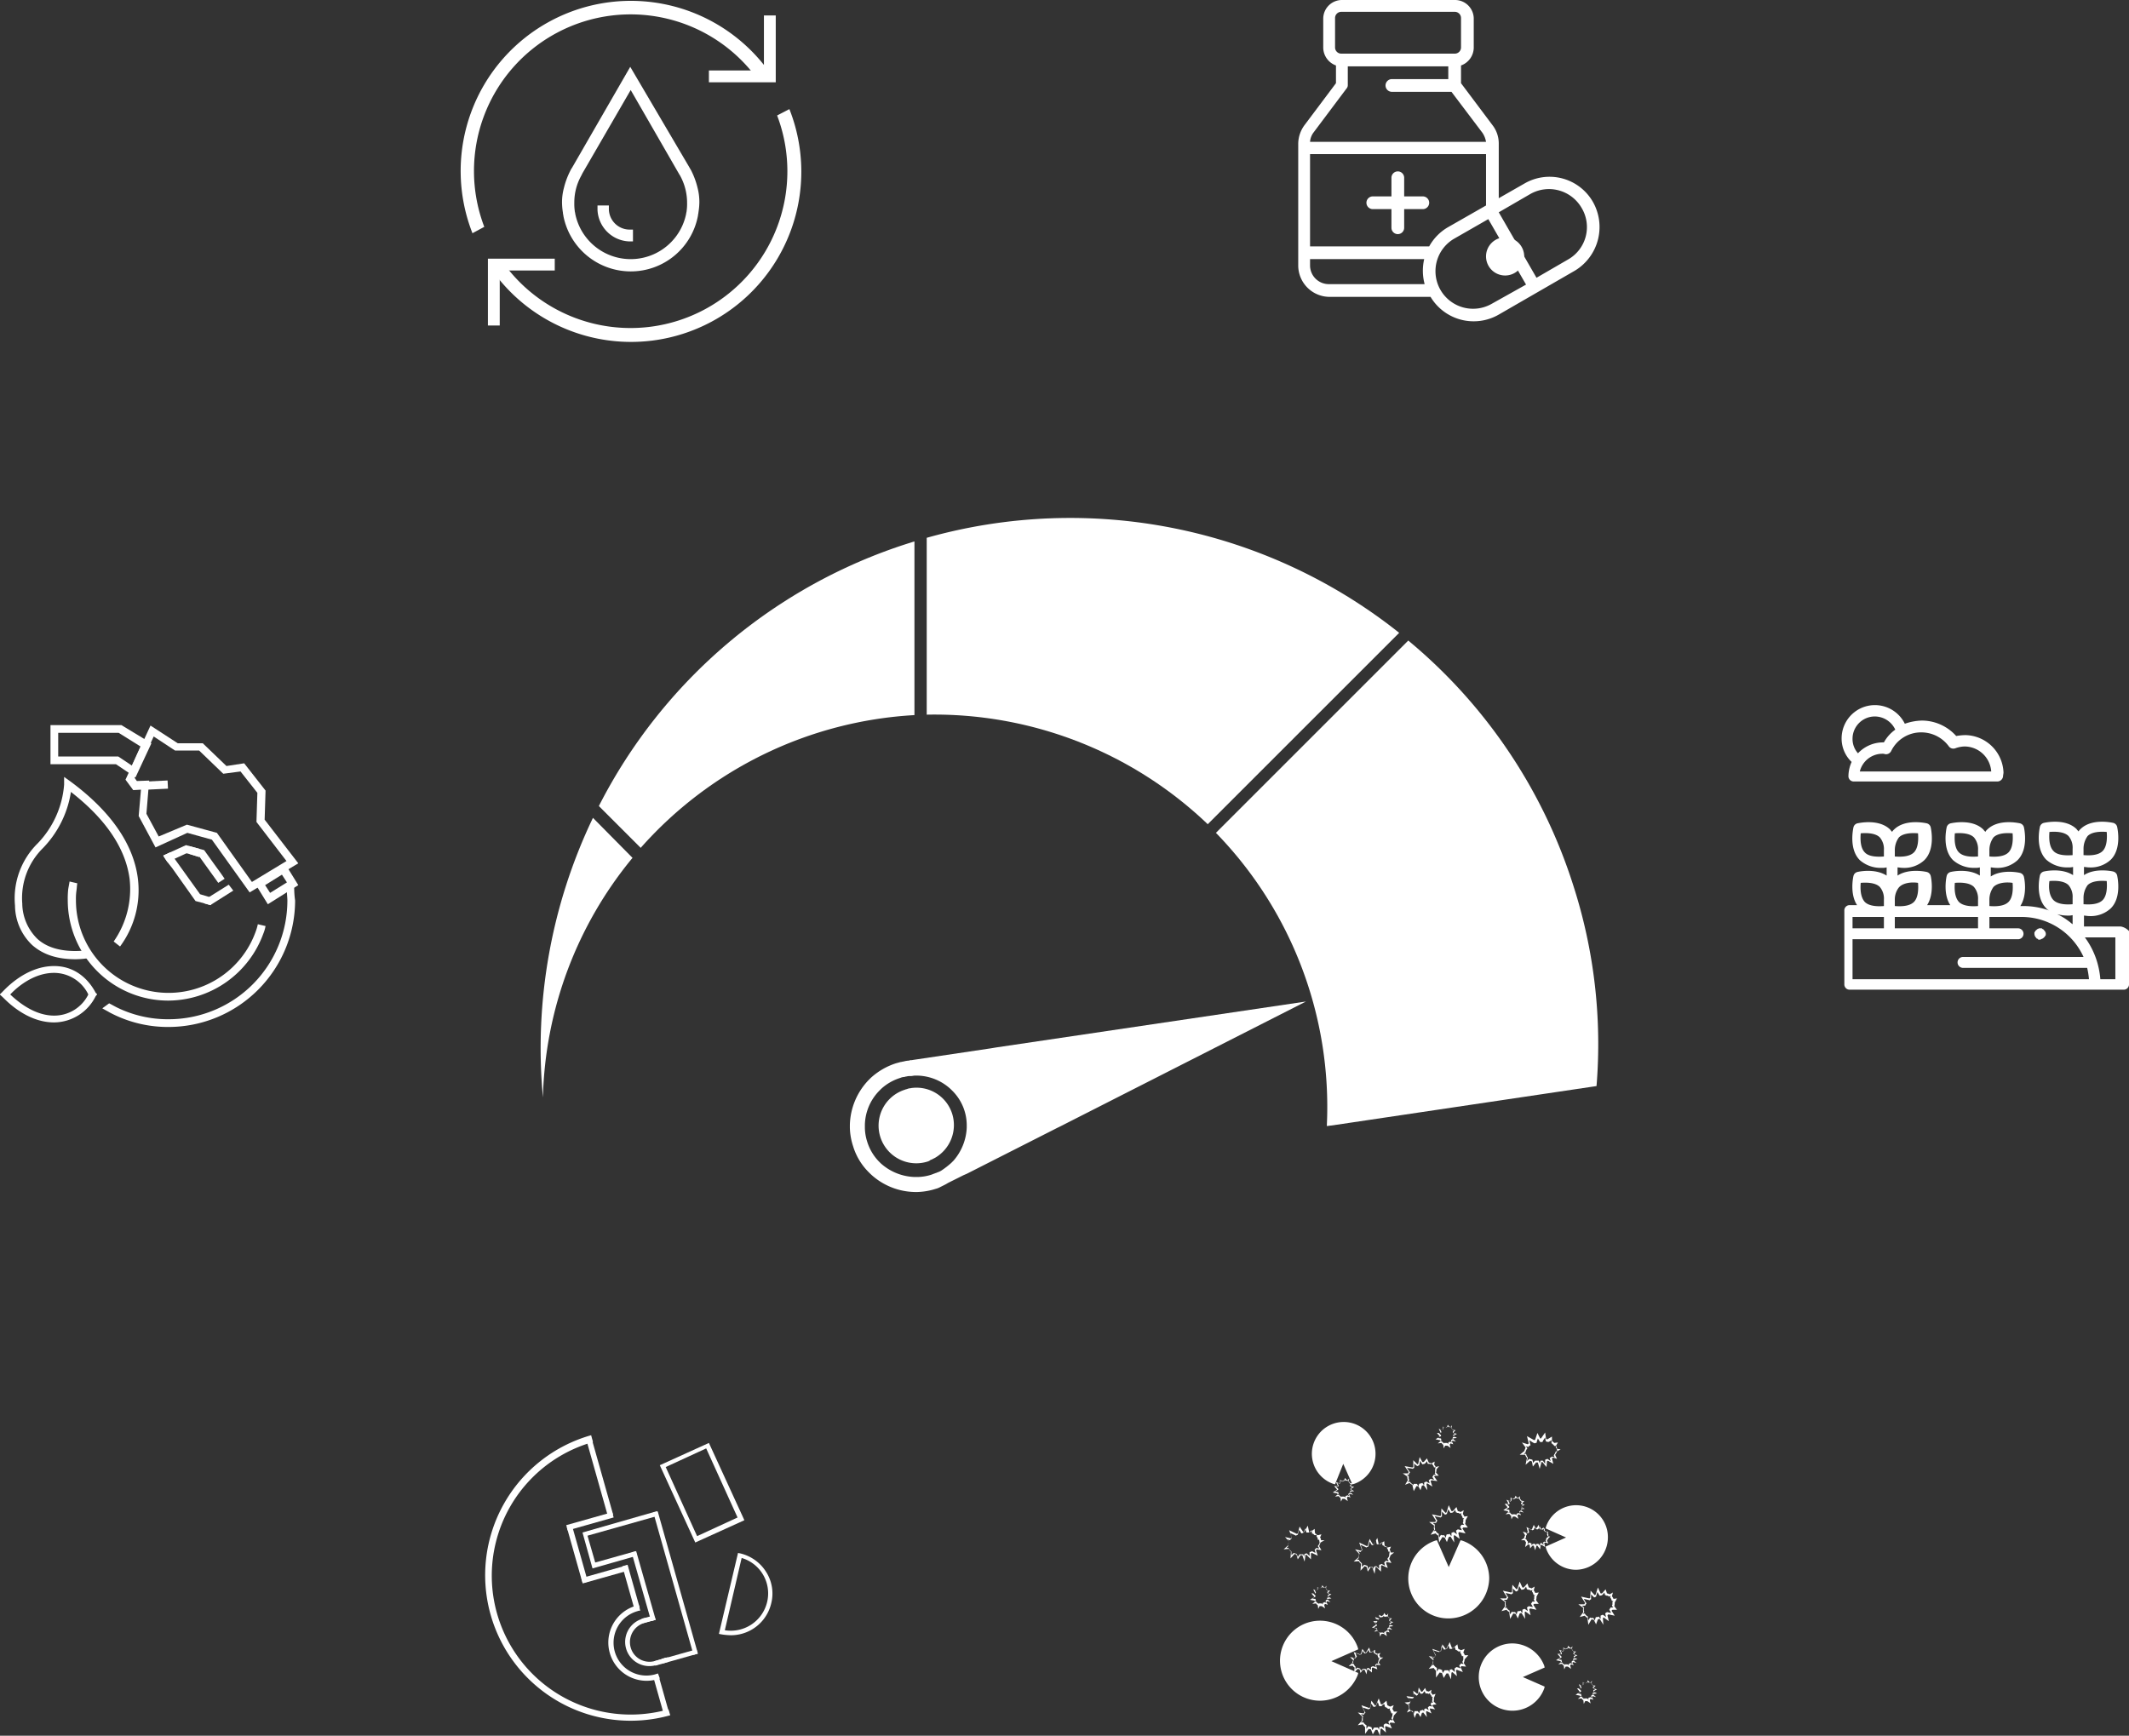 <svg id="Layer_1" data-name="Layer 1" xmlns="http://www.w3.org/2000/svg" viewBox="0 0 468.2 381.8"><rect x="0" y="0" width="468.2" height="381.8" fill="#333333" stroke="none"/><defs><style>.cls-1{fill:#fff;}</style></defs><title>T--Lund--speedometer_round</title><path class="cls-1" d="M163.2,435.2a30.549,30.549,0,0,1-16.6-58.8l-.4-1.5a32.005,32.005,0,0,0,17.4,61.6Z" transform="translate(-16.2 -59.2)"/><rect class="cls-1" x="147.491" y="375.394" width="1.2" height="17.499" transform="translate(-115.04 -4.484) rotate(-15.772)"/><rect class="cls-1" x="154.371" y="403.379" width="1.2" height="9.799" transform="translate(-121.341 -1.705) rotate(-15.772)"/><rect class="cls-1" x="161.083" y="427.995" width="1.2" height="8.6" transform="translate(-127.616 1.024) rotate(-15.772)"/><rect class="cls-1" x="140.689" y="393.237" width="10.499" height="1.2" transform="translate(-117.756 -4.704) rotate(-15.772)"/><rect class="cls-1" x="144.016" y="404.889" width="10.499" height="1.2" transform="translate(-120.798 -3.361) rotate(-15.772)"/><rect class="cls-1" x="142.569" y="394.8" width="1.2" height="12.699" transform="translate(-119.848 -5.181) rotate(-15.772)"/><path class="cls-1" d="M160.9,427.3c-.2.1-.4.1-.6.2a7.218,7.218,0,1,1-3.9-13.9,1.268,1.268,0,0,1,.6-.1l-.3-1.2c-.2,0-.4.1-.6.1a8.42,8.42,0,1,0,4.6,16.2c.2-.1.4-.1.6-.2Z" transform="translate(-16.2 -59.2)"/><path class="cls-1" d="M160.1,424.6a4.282,4.282,0,0,1-5.2-3,4.379,4.379,0,0,1,3-5.4l2.5-.7-.1-.3c-.4-.1-.7-.1-1.1-.2a4.404,4.404,0,0,0-1.6.2c-.1,0-.1,0-.2.1a5.317,5.317,0,0,0,3,10.2h.1a10.091,10.091,0,0,0,1.5-.7,2.696,2.696,0,0,0,.8-.7l.4-.4Z" transform="translate(-16.2 -59.2)"/><path class="cls-1" d="M161.7,424.1l.3,1,1-.3-.3-1Zm-6.6-23.4,4.3,15.1,1-.3-4.3-15.1Z" transform="translate(-16.2 -59.2)"/><path class="cls-1" d="M144.3,396.3l2.2,7.9,9.8-2.8-.3-1-8.9,2.5-1.7-5.9,15.6-4.4-.3-1Z" transform="translate(-16.2 -59.2)"/><rect class="cls-1" x="159.984" y="423.295" width="9.7" height="1" transform="translate(-125.187 1.56) rotate(-15.772)"/><rect class="cls-1" x="157.371" y="414.9" width="2.8" height="1" transform="translate(-123.134 -0.404) rotate(-15.772)"/><rect class="cls-1" x="164.283" y="391.189" width="1" height="32.498" transform="translate(-120.743 0.93) rotate(-15.772)"/><path class="cls-1" d="M169.1,398.5l-7.8-17,10.8-4.9,7.8,17Zm-6.5-16.6,6.9,15.2,8.9-4.1-6.9-15.2Z" transform="translate(-16.2 -59.2)"/><path class="cls-1" d="M176.9,418.9a14.918,14.918,0,0,1-2.1-.2l-.5-.1,4.2-17.8.5.1a9.184,9.184,0,0,1,5.7,4.1,8.821,8.821,0,0,1,1.1,6.9A9.107,9.107,0,0,1,176.9,418.9Zm-1.3-1.1a8.213,8.213,0,0,0,9.3-6.2,8.125,8.125,0,0,0-5.6-9.7Z" transform="translate(-16.2 -59.2)"/><path class="cls-1" d="M311.8,380.2l2.2,5a6.492,6.492,0,0,0,4.4-6.2,6.6,6.6,0,1,0-13.2,0,6.492,6.492,0,0,0,4.4,6.2Z" transform="translate(-16.2 -59.2)"/><path class="cls-1" d="M309.8,385.7l-.4-.1a7,7,0,1,1,4.6,0l-.4.1-2-4.5Zm2-6.6,2.4,5.5a6.2,6.2,0,1,0-4.8,0Z" transform="translate(-16.2 -59.2)"/><path class="cls-1" d="M361.6,397.4l-5,2.2a6.492,6.492,0,0,0,6.2,4.4,6.6,6.6,0,0,0,0-13.2,6.492,6.492,0,0,0-6.2,4.4Z" transform="translate(-16.2 -59.2)"/><path class="cls-1" d="M362.8,404.5a7.005,7.005,0,0,1-6.6-4.7l-.1-.4,4.5-2-4.5-2,.1-.4a6.993,6.993,0,0,1,13.6,2.3A7.13,7.13,0,0,1,362.8,404.5Zm-5.7-4.6a6.2,6.2,0,1,0,0-4.8l5.5,2.4Z" transform="translate(-16.2 -59.2)"/><path class="cls-1" d="M308,424.4l6.4-2.8a8.392,8.392,0,1,0-7.9,11.2,8.235,8.235,0,0,0,7.9-5.6Z" transform="translate(-16.2 -59.2)"/><path class="cls-1" d="M306.5,433.3a8.8,8.8,0,1,1,8.3-11.7l.1.4-5.9,2.6,5.9,2.6-.1.4A8.945,8.945,0,0,1,306.5,433.3Zm0-16.9a8,8,0,1,0,7.4,11l-6.9-3,6.9-3A8.05,8.05,0,0,0,306.5,416.4Z" transform="translate(-16.2 -59.2)"/><path class="cls-1" d="M334.7,404.9l-2.8-6.4a8.392,8.392,0,1,0,11.2,7.9,8.235,8.235,0,0,0-5.6-7.9Z" transform="translate(-16.2 -59.2)"/><path class="cls-1" d="M334.7,415.2a8.795,8.795,0,0,1-2.9-17.1l.4-.1,2.6,5.9,2.6-5.9.4.1a8.843,8.843,0,0,1,5.9,8.3A8.986,8.986,0,0,1,334.7,415.2Zm-3-16.2a7.993,7.993,0,1,0,11,7.4,8.05,8.05,0,0,0-5-7.4l-3,6.9Z" transform="translate(-16.2 -59.2)"/><path class="cls-1" d="M350,428.1l5.3-2.3a6.993,6.993,0,0,0-13.6,2.3,6.993,6.993,0,0,0,13.6,2.3Z" transform="translate(-16.2 -59.2)"/><path class="cls-1" d="M348.8,435.5a7.4,7.4,0,1,1,0-14.8,7.569,7.569,0,0,1,7,4.9l.1.4-4.8,2.1,4.8,2.1-.1.4A7.427,7.427,0,0,1,348.8,435.5Zm0-13.9a6.5,6.5,0,1,0,6,9l-5.8-2.5,5.8-2.5A6.55,6.55,0,0,0,348.8,421.6Z" transform="translate(-16.2 -59.2)"/><path class="cls-1" d="M322.8,400.7H322v-.1a.764.764,0,0,0-.2-.5l.3-.7-.8.2c-.2-.1-.4-.3-.6-.4l-.1-1-.9.7h-.3l-.3-1.4-.8,1.4h-.2l-.7-1.2-.4,1.5c-.1,0-.1.1-.2.1l-1.7-.8.6,1.6-.2.2-1.3-.3.9,1a3.091,3.091,0,0,0-.2.8l-1,.9,1.1-.1a2.651,2.651,0,0,0,.5.6l-.1,1.5.9-1a.601.601,0,0,0,.4.1l.3,1.1.6-.9h.4l.5,1.4.2-1.5h.2l1,1v-1.3c.1,0,.1-.1.2-.1l1.3.6L321,403l.2-.2,1,.2-.5-.9a6.887,6.887,0,0,0,.3-.8Zm-1.1.6a.764.764,0,0,1-.2.5h0c-.1.1-.1.2-.2.3l.2.3.1.2h-.2l-.4-.1-.4.4.1.3.1.4-.4-.2-.4-.2a.764.764,0,0,1-.5.2v.9l-.3-.3-.3-.3h-.1c-.1,0-.3.1-.4.1l-.1.4v.3l-.1-.3-.1-.3h-.8l-.2.3-.2.3L317,404l-.1-.4a.367.367,0,0,1-.3-.1h-.1c-.1,0-.2-.1-.3-.1l-.2.2-.3.3v-.8l-.3-.3-.2-.2a.367.367,0,0,1-.1-.3h-.5l.1-.1.3-.3v-.4a.367.367,0,0,1,.1-.3h0c0-.1.1-.2.1-.3l-.2-.3-.2-.2.3.1.3.1c.1-.2.3-.3.4-.5l-.1-.3-.3-.8.9.4.4.2c.1-.1.2-.1.4-.2l.1-.4.2-.7.3.5.2.3c.1,0,.3-.1.4-.1l.2-.4.3-.6.1.6.1.3h.5l.4-.3.3-.2v.7c.1,0,.2.1.3.1l.1.1c.1.1.2.2.3.2l.4-.1h0l-.1.3c.1.1.1.2.2.3a.349.349,0,0,0,.1.2h0v.3h.3Z" transform="translate(-16.2 -59.2)"/><path class="cls-1" d="M339,392.7l-.8.1v-.1c-.1-.2-.2-.3-.3-.5l.2-.8-.7.4a1.421,1.421,0,0,0-.6-.2l-.3-.9-.8.9h-.3l-.6-1.3-.5,1.6c-.1,0-.1,0-.2.1l-.9-1-.1,1.6c-.1,0-.1.1-.2.1l-1.8-.4.9,1.4c-.1.1-.1.2-.2.3h-1.3l1.1.8a1.387,1.387,0,0,0,0,.9l-.8,1.1,1.1-.3a2.652,2.652,0,0,0,.6.5l.2,1.5.7-1.2a4.33,4.33,0,0,0,.5.1l.5,1,.4-1.1c.1,0,.3-.1.4-.1l.8,1.3-.1-1.5c.1,0,.1-.1.2-.1l1.1.8-.3-1.3c.1,0,.1-.1.2-.2l1.4.3-.7-1.1.2-.2h1l-.6-.8a2.202,2.202,0,0,0,.1-.8Zm-1,.7v.5h0c0,.1-.1.2-.1.3l.2.3.1.1h-.6c-.1.2-.2.3-.3.5l.2.3.2.4-.5-.1-.4-.1c-.1.1-.3.2-.4.3l.1.4.1.4-.4-.3-.3-.2h-.1c-.1.1-.3.1-.4.2v.7l-.2-.2-.2-.3c-.1,0-.2.1-.3.1h-.1a.367.367,0,0,0-.3.1l-.1.4-.1.3-.1-.3-.2-.3h-.4a.367.367,0,0,1-.3-.1l-.2.3-.2.3-.1-.4v-.4c-.1-.1-.2-.1-.3-.2l-.2-.2c-.1-.1-.1-.2-.2-.3l-.3.1h-.1l.1-.1.2-.3c0-.1-.1-.3-.1-.4v-.3h0a.367.367,0,0,1,.1-.3l-.3-.2-.2-.2h.7a2.187,2.187,0,0,1,.3-.5l-.2-.3-.4-.7.9.2.4.1c.1-.1.2-.2.3-.2v-1.1l.4.4.3.3c.1-.1.3-.1.4-.2l.1-.4.2-.6.3.5.2.3a4.33,4.33,0,0,0,.5-.1l.3-.3.2-.3.1.3.1.3a.367.367,0,0,1,.3.1h.2c.1,0,.2.1.4.2l.3-.2h0l-.1.4c.1.1.2.2.2.3s.1.1.1.2h0c0,.1.1.2.1.3l.3-.1h0Z" transform="translate(-16.2 -59.2)"/><path class="cls-1" d="M354.6,409.5l-.8.1v-.1c-.1-.2-.2-.3-.3-.5l.2-.8-.7.4a1.421,1.421,0,0,0-.6-.2l-.3-.9-.8.9h-.3l-.6-1.3-.5,1.6c-.1,0-.1,0-.2.1l-.9-1-.1,1.6c-.1,0-.1.1-.2.1l-1.8-.4.9,1.4c-.1.1-.1.2-.2.3h-1.3l1.1.8a1.387,1.387,0,0,0,0,.9l-.8,1.1,1.1-.3a2.651,2.651,0,0,0,.6.5l.2,1.5.7-1.2a4.331,4.331,0,0,0,.5.1l.5,1,.4-1.1c.1,0,.3-.1.4-.1l.8,1.3-.1-1.5c.1,0,.1-.1.2-.1l1.1.8-.3-1.3c.1,0,.1-.1.2-.2l1.4.3-.7-1.1.2-.2h1l-.6-.8a2.202,2.202,0,0,0,.1-.8Zm-1,.8v.5h0c0,.1-.1.2-.1.3l.2.3.1.1h-.6c-.1.2-.2.3-.3.5l.2.3.2.4-.5-.1-.4-.1c-.1.1-.3.2-.4.3l.1.4.1.4-.4-.3-.3-.2h-.1c-.1.1-.3.1-.4.2v.7l-.2-.2-.2-.3c-.1,0-.2.1-.3.1h-.1a.367.367,0,0,0-.3.1l-.1.4-.1.3-.1-.3-.2-.3h-.4a.367.367,0,0,1-.3-.1l-.2.3-.2.3-.1-.4v-.4c-.1-.1-.2-.1-.3-.2l-.2-.2c-.1-.1-.1-.2-.2-.3l-.3.1h-.1l.1-.1.2-.3c0-.1-.1-.3-.1-.4v-.3h0a.367.367,0,0,1,.1-.3l-.3-.2-.2-.2h.7a2.187,2.187,0,0,1,.3-.5l-.2-.3-.4-.7.9.2.4.1c.1-.1.2-.2.3-.2v-1.1l.4.4.3.3c.1-.1.3-.1.4-.2l.1-.4.2-.6.3.5.2.3a4.331,4.331,0,0,0,.5-.1l.3-.3.2-.3.1.3.1.3a.367.367,0,0,1,.3.1h.2c.1,0,.2.1.4.2l.3-.2h0l-.1.4c.1.1.2.2.2.3s.1.1.1.2h0c0,.1.1.2.1.3l.3-.1h0Z" transform="translate(-16.2 -59.2)"/><path class="cls-1" d="M371.8,410.8l-.8.1v-.1c-.1-.2-.2-.3-.3-.5l.2-.8-.7.4a1.421,1.421,0,0,0-.6-.2l-.3-.9-.8.9h-.3l-.6-1.3-.5,1.6c-.1,0-.1,0-.2.1l-.9-1-.1,1.6c-.1,0-.1.1-.2.1l-1.8-.4.9,1.4c-.1.1-.1.2-.2.3h-1.3l1.1.8a1.387,1.387,0,0,0,0,.9l-.8,1.1,1.1-.3a2.651,2.651,0,0,0,.6.5l.2,1.5.7-1.2a4.331,4.331,0,0,0,.5.1l.5,1,.4-1.1c.1,0,.3-.1.4-.1l.8,1.3-.1-1.5c.1,0,.1-.1.2-.1l1.1.8-.3-1.3c.1,0,.1-.1.2-.2l1.4.3-.7-1.1.2-.2h1l-.6-.8a2.202,2.202,0,0,0,.1-.8Zm-1,.8v.5h0c0,.1-.1.2-.1.3l.2.3.1.1h-.6c-.1.2-.2.3-.3.5l.2.3.2.4-.5-.1-.4-.1c-.1.1-.3.2-.4.3l.1.4.1.4-.4-.3-.3-.2h-.1c-.1.1-.3.1-.4.2v.7l-.2-.2-.2-.3c-.1,0-.2.1-.3.1h-.1a.367.367,0,0,0-.3.1l-.1.4-.1.3-.1-.3-.2-.3h-.4a.367.367,0,0,1-.3-.1l-.2.3-.2.3-.1-.4v-.4c-.1-.1-.2-.1-.3-.2l-.2-.2c-.1-.1-.1-.2-.2-.3l-.3.1h-.1l.1-.1.2-.3c0-.1-.1-.3-.1-.4v-.3h0a.367.367,0,0,1,.1-.3l-.3-.2-.2-.2h.7a2.187,2.187,0,0,1,.3-.5l-.2-.3-.4-.7.9.2.4.1c.1-.1.2-.2.3-.2v-1.1l.4.4.3.3c.1-.1.3-.1.4-.2l.1-.4.2-.6.3.5.2.3a4.331,4.331,0,0,0,.5-.1l.3-.3.2-.3.1.3.1.3a.367.367,0,0,1,.3.1h.2c.1,0,.2.1.4.2l.3-.2h0l-.1.4c.1.1.2.2.2.3s.1.1.1.2h0c0,.1.1.2.1.3l.3-.1h0Z" transform="translate(-16.2 -59.2)"/><path class="cls-1" d="M339.1,423.3h-.8v-.1a2.187,2.187,0,0,0-.3-.5l.3-.8-.8.3-.6-.3-.2-1-.9.8h-.3l-.5-1.3-.6,1.5c-.1,0-.1,0-.2.1l-.8-1.1-.3,1.5c-.1,0-.1.1-.2.1l-1.7-.6.7,1.5c-.1.1-.1.2-.2.3l-1.3-.2,1,.9a2.769,2.769,0,0,0-.1.9l-.9,1,1.1-.2a2.651,2.651,0,0,0,.5.6v1.5l.8-1.1a4.331,4.331,0,0,0,.5.1l.4,1.1.6-1h.4l.6,1.3.1-1.5c.1,0,.1,0,.2-.1l1,.9-.2-1.3c.1,0,.1-.1.2-.1l1.3.5-.5-1.1.2-.2,1,.1-.5-.8a2.353,2.353,0,0,0,.2-.8Zm-1.1.7a.749.749,0,0,1-.1.5h0c0,.1-.1.2-.1.3l.2.3.1.1h-.2l-.4-.1a.781.781,0,0,1-.4.4l.1.3.2.4-.5-.2-.4-.1c-.1.1-.3.2-.4.3v.4l.1.4-.4-.3-.3-.3h-.1c-.1,0-.3.1-.4.1v.7l-.1-.3-.2-.3h-.8l-.2.3-.2.3-.1-.3-.1-.4a.367.367,0,0,1-.3-.1h-.1c-.1,0-.2-.1-.3-.1l-.2.3-.2.3v-.8c-.1-.1-.2-.1-.3-.2l-.2-.2c-.1-.1-.1-.2-.2-.3l-.3.1H331l.1-.1.3-.3v-.7h0c0-.1.1-.2.1-.3l-.3-.2-.2-.2h.3l.3.1a1.756,1.756,0,0,1,.4-.5l-.2-.3-.4-.8.9.3.4.1c.1-.1.2-.1.3-.2l.1-.4.1-.7.4.5.2.3a.601.601,0,0,1,.4-.1l.2-.4.3-.6.2.6.1.3h.5l.3-.3.3-.2.1.3.1.4c.1,0,.2.1.3.1a.098.098,0,0,1,.1.1c.1.1.2.1.3.2l.4-.1h0l-.1.3c.1.1.2.2.2.3s.1.1.1.2h0c0,.1.1.2.1.3h.3Z" transform="translate(-16.2 -59.2)"/><path class="cls-1" d="M323.5,435.7h-.8v-.1a2.186,2.186,0,0,0-.3-.5l.3-.8-.8.3-.6-.3-.2-1-.9.8h-.3l-.5-1.3-.6,1.5c-.1,0-.1,0-.2.1l-.8-1.1-.3,1.5c-.1,0-.1.1-.2.1l-1.7-.6.7,1.5c-.1.1-.1.2-.2.3l-1.3-.2,1,.9a2.768,2.768,0,0,0-.1.9l-.9,1,1.1-.2a2.652,2.652,0,0,0,.5.6v1.5l.8-1.1a4.331,4.331,0,0,0,.5.1l.4,1.1.6-1h.4l.6,1.3.1-1.5c.1,0,.1,0,.2-.1l1,.9-.2-1.3c.1,0,.1-.1.2-.1l1.3.5-.5-1.1.2-.2,1,.1-.5-.8a2.353,2.353,0,0,0,.2-.8Zm-1.1.7a.749.749,0,0,1-.1.5h0c0,.1-.1.2-.1.3l.2.3.1.1h-.2l-.4-.1a.781.781,0,0,1-.4.4l.1.3.2.4-.5-.2-.4-.1c-.1.1-.3.2-.4.3v.4l.1.4-.4-.3L320,439h-.1c-.1,0-.3.1-.4.1v.7l-.1-.3-.2-.3h-.8l-.2.3-.2.3-.1-.3-.1-.4a.367.367,0,0,1-.3-.1h-.1c-.1,0-.2-.1-.3-.1l-.2.3-.2.3v-.8c-.1-.1-.2-.1-.3-.2l-.2-.2c-.1-.1-.1-.2-.2-.3l-.3.1h-.2l.1-.1.3-.3V437h0c0-.1.1-.2.1-.3l-.3-.2-.2-.2h.3l.3.1a1.756,1.756,0,0,1,.4-.5l-.2-.3-.4-.8.9.3.4.1c.1-.1.2-.1.3-.2l.1-.4.1-.7.4.5.2.3a.601.601,0,0,1,.4-.1l.2-.4.3-.6.2.6.1.3h.5l.3-.3.3-.2.1.3.1.4c.1,0,.2.1.3.1a.098.098,0,0,1,.1.1c.1.1.2.1.3.2l.4-.1h0l-.1.3c.1.1.2.2.2.3s.1.1.1.2h0c0,.1.1.2.1.3h.3Z" transform="translate(-16.2 -59.2)"/><path class="cls-1" d="M331.9,431.8l-.7.2v-.1c-.1-.1-.2-.3-.3-.4l.1-.6-.6.4a1.087,1.087,0,0,0-.5-.1l-.3-.7-.6.8c-.1,0-.2,0-.2.1l-.6-1-.2,1.3a.098.098,0,0,0-.1.1l-.9-.7.1,1.3-.1.1-1.5-.2.8,1.1a.349.349,0,0,1-.1.2l-1.1.1.9.6a1.702,1.702,0,0,0,.1.7l-.5.9.9-.4a2.181,2.181,0,0,0,.5.4l.3,1.2.4-1h.4l.5.8.3-.9c.1,0,.2-.1.3-.1l.8,1-.2-1.2c.1,0,.1-.1.2-.1l1,.5-.4-1a.098.098,0,0,0,.1-.1l1.1.2-.6-.8c0-.1.1-.1.1-.2l.8-.1-.6-.6c0-.2.1-.5,0-.7Zm-.7.8v.5h0a.367.367,0,0,1-.1.3l.2.2.1.1H331c-.1.1-.1.3-.2.4l.2.2.2.3-.4-.1h-.3l-.3.3.1.3.1.3-.3-.2-.3-.2h-.1c-.1.1-.2.1-.3.2v.5l-.1-.2-.2-.2c-.1,0-.1.1-.2.1h-.1c-.1,0-.2.1-.3.1l-.1.3-.1.3-.1-.2-.2-.3h-.7l-.1.3-.1.3-.1-.3-.1-.3c-.1,0-.2-.1-.3-.1s-.1-.1-.2-.1l-.2-.2-.2.1-.1.1.1-.1.2-.3c0-.1-.1-.2-.1-.3v-.2h0v-.3l-.2-.1-.2-.1h.5c0-.2.1-.3.2-.5l-.2-.2-.4-.6.8.1h.3l.2-.2v-.9l.4.3.2.2c.1-.1.2-.1.3-.2l.1-.3.1-.5.3.4.2.2c.1,0,.3-.1.4-.1l.2-.3.2-.2.1.2.1.3h.4c.1,0,.2.1.3.1l.3-.2h0v.3c.1.1.2.1.2.2a.349.349,0,0,1,.1.2h0c0,.1.1.1.1.2l.3-.1h0Z" transform="translate(-16.2 -59.2)"/><path class="cls-1" d="M307.9,408l-.3.4h0c-.1,0-.2-.1-.3-.1l-.3-.4-.2.5c-.1,0-.2.1-.4.2l-.5-.3v.7l-.1.1-.8-.3.4.8v.1h-.8l.6.7v.1l-.9.6,1,.2c0,.1,0,.1.1.2l-.6.5.8-.1c.1.1.2.3.4.4l.1.8.3-.6h.5l.7.5-.2-.8c.1,0,.1-.1.2-.2l.6.2-.3-.6c0-.1.1-.1.1-.2l.8.2-.7-.6a.098.098,0,0,1,.1-.1l.8-.1-.7-.4v-.1l.7-.4-.7-.2v-.2l.4-.4-.6-.1c-.1-.1-.2-.3-.3-.4Zm-.1.7c.1.1.1.2.2.2h0c0,.1.1.1.1.2h.3l-.1.1-.2.2a.367.367,0,0,0,.1.3l.2.1.2.1-.2.1-.2.1v.3l.2.1.2.1h-.5v.1a.349.349,0,0,1-.1.2l.2.1.1.1h-.4a.098.098,0,0,1-.1.1h0c0,.1-.1.1-.1.2l.1.2.1.2-.2-.1-.2-.1-.1.1h-.1c-.1,0-.1.1-.2.1v.2l.1.2-.2-.2-.2-.1h-.6l-.1.2v-.2c-.1,0-.1-.1-.2-.1l-.1-.1h0a.349.349,0,0,1-.1-.2h-.4l.1-.1.2-.1c0-.1-.1-.2-.1-.4h-.2l-.5-.1.5-.3.2-.1v-.2l-.2-.2-.3-.3h.5a.349.349,0,0,1,.1-.2l-.1-.2-.2-.4.3.1.2.1c.1-.1.1-.2.2-.2v-.5l.2.1.2.1c.1,0,.1-.1.2-.1h.1c.1,0,.1-.1.2-.1l.1-.2h0l.1.2h.3c.1,0,.1,0,.2.1l.1-.2h0Z" transform="translate(-16.2 -59.2)"/><path class="cls-1" d="M312.9,384.4l-.3.4h0c-.1,0-.2-.1-.3-.1l-.3-.4-.2.5c-.1,0-.2.1-.4.2l-.5-.3v.7l-.1.1-.8-.3.4.8v.1h-.8l.6.7v.1l-.9.6,1,.2c0,.1,0,.1.1.2l-.6.5.8-.1c.1.1.2.3.4.4l.1.8.3-.6h.5l.7.5-.2-.8c.1,0,.1-.1.2-.2l.6.2-.3-.6c0-.1.1-.1.1-.2l.8.2-.7-.6a.098.098,0,0,1,.1-.1l.8-.1-.7-.4v-.1l.7-.4-.7-.2v-.2l.4-.4-.6-.1c-.1-.1-.2-.3-.3-.4Zm-.1.8c.1.1.1.2.2.2h0c0,.1.1.1.1.2h.3l-.1.1-.2.2a.367.367,0,0,0,.1.3l.2.1.2.1-.2.1-.2.1v.3l.2.1.2.1h-.5v.1a.349.349,0,0,1-.1.2l.2.1.1.1h-.4a.098.098,0,0,1-.1.1h0c0,.1-.1.1-.1.2l.1.2.1.2-.2-.1-.2-.1-.1.1h-.1c-.1,0-.1.1-.2.1v.2l.1.2-.2-.2-.2-.1h-.6l-.1.2v-.2c-.1,0-.1-.1-.2-.1l-.1-.1h0a.349.349,0,0,1-.1-.2h-.4l.1-.1.2-.1c0-.1-.1-.2-.1-.4h-.2l-.5-.1.5-.3.2-.1v-.2l-.2-.2-.3-.3h.5a.349.349,0,0,1,.1-.2l-.1-.2-.2-.4.3.1.2.1c.1-.1.1-.2.2-.2v-.5l.2.1.2.1c.1,0,.1-.1.2-.1h.1c.1,0,.1-.1.2-.1l.1-.2h0l.1.2h.3c.1,0,.1,0,.2.1l.1-.2h0Z" transform="translate(-16.2 -59.2)"/><path class="cls-1" d="M321.5,414.1l-.3.4h0c-.1,0-.2-.1-.3-.1l-.3-.4-.2.5c-.1,0-.2.1-.4.2l-.5-.3v.7l-.1.1-.8-.3.4.8v.1h-.8l.6.7v.1l-.9.6,1,.2c0,.1,0,.1.1.2l-.6.5.8-.1c.1.1.2.3.4.4l.1.8.3-.6h.5l.7.5-.2-.8c.1,0,.1-.1.2-.2l.6.2-.3-.6c0-.1.1-.1.1-.2l.8.2-.7-.6a.098.098,0,0,1,.1-.1l.8-.1-.7-.4v-.1l.7-.4-.7-.2v-.2l.4-.4-.6-.1c-.1-.1-.2-.3-.3-.4Zm-.1.7c.1.1.1.2.2.2h0c0,.1.1.1.1.2h.3l-.1.1-.2.2a.367.367,0,0,0,.1.3l.2.1.2.1-.2.1-.2.1v.3l.2.1.2.1h-.5v.1a.349.349,0,0,1-.1.2l.2.1.1.1h-.4a.098.098,0,0,1-.1.1h0c0,.1-.1.1-.1.2l.1.2.1.2-.2-.1L321,418l-.1.1h-.1c-.1,0-.1.1-.2.1v.2l.1.2-.2-.2-.2-.1h-.6l-.1.2v-.2c-.1,0-.1-.1-.2-.1l-.1-.1h0a.349.349,0,0,1-.1-.2h-.4l.1-.1.2-.1c0-.1-.1-.2-.1-.4h-.2l-.5-.1.5-.3.2-.1v-.2l-.2-.2-.3-.3h.5a.349.349,0,0,1,.1-.2l-.1-.2-.2-.4.3.1.2.1c.1-.1.1-.2.2-.2v-.5l.2.1.2.1c.1,0,.1-.1.2-.1h.1c.1,0,.1-.1.2-.1l.1-.2h0l.1.2h.3c.1,0,.1,0,.2.1l.1-.2h0Z" transform="translate(-16.2 -59.2)"/><path class="cls-1" d="M362,421.3l-.3.4h0c-.1,0-.2-.1-.3-.1l-.3-.4-.2.5c-.1,0-.2.1-.4.2l-.5-.3v.7l-.1.1-.8-.3.4.8v.1h-.8l.6.7v.1l-.9.6,1,.2c0,.1,0,.1.1.2l-.6.5.8-.1c.1.1.2.3.4.4l.1.8.3-.6h.5l.7.5-.2-.8c.1,0,.1-.1.2-.2l.6.2L362,425c0-.1.1-.1.1-.2l.8.2-.7-.6a.098.098,0,0,1,.1-.1l.8-.1-.7-.4v-.1l.7-.4-.7-.2v-.2l.4-.4-.6-.1c-.1-.1-.2-.3-.3-.4Zm-.1.8c.1.1.1.2.2.2h0c0,.1.1.1.1.2h.3l-.1.1-.2.2a.367.367,0,0,0,.1.3l.2.1.2.1-.2.1-.2.1v.3l.2.1.2.1h-.5v.1a.349.349,0,0,1-.1.2l.2.1.1.1H362a.098.098,0,0,1-.1.1h0c0,.1-.1.1-.1.2l.1.2.1.2-.2-.1-.2-.1-.1.1h-.1c-.1,0-.1.1-.2.1v.2l.1.2-.2-.2-.2-.1h-.6l-.1.2v-.2c-.1,0-.1-.1-.2-.1l-.1-.1h0a.349.349,0,0,1-.1-.2h-.4l.1-.1.2-.1c0-.1-.1-.2-.1-.4h-.2l-.5-.1.5-.3.2-.1v-.2l-.2-.2-.3-.3h.5a.349.349,0,0,1,.1-.2l-.1-.2-.2-.4.3.1.2.1c.1-.1.1-.2.2-.2v-.5l.2.1.2.1c.1,0,.1-.1.2-.1h.1c.1,0,.1-.1.2-.1l.1-.2h0l.1.2h.3c.1,0,.1,0,.2.1l.1-.2h0Z" transform="translate(-16.2 -59.2)"/><path class="cls-1" d="M350.4,388.3l-.3.4h0c-.1,0-.2-.1-.3-.1l-.3-.4-.2.5c-.1,0-.2.1-.4.2l-.5-.3v.7l-.1.1-.8-.3.4.8v.1h-.8l.6.7v.1l-.9.6,1,.2c0,.1,0,.1.1.2l-.6.5.8-.1c.1.1.2.3.4.4l.1.8.3-.6h.5l.7.5-.2-.8c.1,0,.1-.1.2-.2l.6.2-.3-.6c0-.1.1-.1.1-.2l.8.2-.7-.6a.098.098,0,0,1,.1-.1l.8-.1-.7-.4v-.1l.7-.4-.5-.2v-.2l.4-.4-.6-.1c-.1-.1-.2-.3-.3-.4Zm0,.8c.1.1.1.2.2.2h0c0,.1.1.1.1.2h.3l-.1.1-.2.2a.367.367,0,0,0,.1.3l.2.1.2.1-.2.1-.2.1v.3l.2.1.2.1h-.5v.1a.349.349,0,0,1-.1.2l.2.1.1.1h-.4a.098.098,0,0,1-.1.1h0c0,.1-.1.1-.1.2l.1.2.1.2-.2-.1-.2-.1-.1.1h-.1c-.1,0-.1.1-.2.1v.2l.1.2-.2-.2-.2-.1h-.6l-.1.2v-.2c-.1,0-.1-.1-.2-.1l-.1-.1h0a.349.349,0,0,1-.1-.2h-.4l.1-.1.2-.1c0-.1-.1-.2-.1-.4h-.2l-.5-.1.5-.3.2-.1v-.2l-.2-.2-.3-.3h.5a.349.349,0,0,1,.1-.2l-.1-.2-.2-.4.3.1.2.1c.1-.1.1-.2.2-.2v-.5l.2.1.2.1c.1,0,.1-.1.2-.1h.1c.1,0,.1-.1.2-.1l.1-.2h0l.1.2h.3c.1,0,.1,0,.2.1l.1-.2h0Z" transform="translate(-16.2 -59.2)"/><path class="cls-1" d="M366.3,428.9l-.3.4h0c-.1,0-.2-.1-.3-.1l-.3-.4-.2.5c-.1,0-.2.1-.4.2l-.5-.3v.7l-.1.1-.8-.3.4.8v.1H363l.6.7v.1l-.9.6,1,.2c0,.1,0,.1.1.2l-.6.5.8-.1c.1.1.2.3.4.4l.1.8.3-.6h.5l.7.5-.2-.8c.1,0,.1-.1.2-.2l.6.2-.3-.6c0-.1.1-.1.1-.2l.8.2-.7-.6a.098.098,0,0,1,.1-.1l.8-.1-.7-.4v-.1l.7-.4-.7-.2v-.2l.4-.4-.6-.1c-.1-.1-.2-.3-.3-.4Zm-.1.7c.1.1.1.2.2.2h0c0,.1.1.1.1.2h.3l-.1.1-.2.2a.367.367,0,0,0,.1.3l.2.1.2.1-.2.1-.2.1v.3l.2.1.2.1h-.5v.1a.349.349,0,0,1-.1.2l.2.1.1.1h-.4a.098.098,0,0,1-.1.1h0c0,.1-.1.1-.1.2l.1.2.1.2-.2-.1-.2-.1-.1.1h-.1c-.1,0-.1.1-.2.1v.2l.1.2-.2-.2-.2-.1h-.6l-.1.2v-.2c-.1,0-.1-.1-.2-.1l-.1-.1h0a.349.349,0,0,1-.1-.2h-.4l.1-.1.2-.1c0-.1-.1-.2-.1-.4h-.2l-.5-.1.5-.3.2-.1v-.2l-.2-.2-.3-.3h.5a.349.349,0,0,1,.1-.2l-.1-.2-.2-.4.3.1.2.1c.1-.1.1-.2.2-.2v-.5l.2.1.2.1c.1,0,.1-.1.2-.1h.1c.1,0,.1-.1.2-.1l.1-.2h0l.1.2h.3c.1,0,.1,0,.2.1l.1-.2h0Z" transform="translate(-16.2 -59.2)"/><path class="cls-1" d="M335.5,372.7l-.3.4h0c-.1,0-.2-.1-.3-.1l-.3-.4-.2.5c-.1,0-.2.1-.4.2l-.5-.3v.7l-.1.1-.8-.3.4.8v.1h-.8l.6.7v.1l-.9.6,1,.2c0,.1,0,.1.1.2l-.6.5.8-.1c.1.1.2.3.4.4l.1.8.3-.6h.5l.7.5-.2-.8c.1,0,.1-.1.2-.2l.6.2-.3-.6c0-.1.1-.1.1-.2l.8.2-.7-.6a.098.098,0,0,1,.1-.1l.8-.1-.7-.4v-.1l.7-.4-.7-.2v-.2l.4-.4-.6-.1c-.1-.1-.2-.3-.3-.4Zm-.1.7c.1.1.1.2.2.2h0c0,.1.1.1.1.2h.3l-.1.1-.2.2a.367.367,0,0,0,.1.3l.2.1.2.1-.2.1-.2.1v.3l.2.1.2.1h-.5v.1a.349.349,0,0,1-.1.2l.2.1.1.1h-.4a.098.098,0,0,1-.1.1h0c0,.1-.1.1-.1.2l.1.2.1.2-.2-.1-.2-.1-.1.1h-.1c-.1,0-.1.1-.2.1v.2l.1.2-.2-.2-.2-.1h-.6l-.1.2v-.2c-.1,0-.1-.1-.2-.1l-.1-.1h0a.349.349,0,0,1-.1-.2h-.4l.1-.1.2-.1c0-.1-.1-.2-.1-.4h-.2l-.5-.1.5-.3.2-.1v-.2l-.2-.2-.3-.3h.5a.349.349,0,0,1,.1-.2l-.1-.2-.2-.4.3.1.2.1c.1-.1.1-.2.2-.2v-.5l.2.1.2.1c.1,0,.1-.1.2-.1h.1c.1,0,.1-.1.2-.1l.1-.2h0l.1.2h.3c.1,0,.1,0,.2.1l.1-.2h0Z" transform="translate(-16.2 -59.2)"/><path class="cls-1" d="M359.4,378l-.8-.1v-.1a1.421,1.421,0,0,0-.2-.6l.4-.7-.8.1a1.755,1.755,0,0,0-.5-.4v-1l-1,.6a.367.367,0,0,1-.3-.1l-.2-1.4-.9,1.3h-.2l-.6-1.2-.5,1.5c-.1,0-.1,0-.2.1l-1.6-.9.4,1.6c-.1.1-.2.1-.2.2l-1.3-.4.8,1.1c-.1.3-.2.5-.3.8l-1,.8h1.2a2.507,2.507,0,0,0,.4.7l-.3,1.5,1-.9c.1.1.3.1.4.2l.2,1.1.7-.9h.4l.4,1.4.4-1.5h.2l.9,1.1.1-1.3a.349.349,0,0,0,.2-.1l1.2.7-.3-1.2c.1-.1.2-.1.2-.2l.9.3-.4-.9a2.507,2.507,0,0,0,.4-.7Zm-1.1.5c0,.2-.1.3-.2.5h0c-.1.1-.1.2-.2.3l.1.3.1.2-.2-.1-.4-.1a2.185,2.185,0,0,1-.5.3l.1.3.1.4-.4-.3-.3-.2c-.2.1-.3.1-.5.2v.9l-.3-.4-.2-.3H355l-.1.3-.1.3-.1-.3-.1-.3h-.8l-.3.3-.2.2v-.3l-.1-.4c-.1,0-.2-.1-.3-.1h-.1c-.1,0-.2-.1-.3-.1l-.2.2-.3.3.1-.4.1-.4c-.1-.1-.2-.2-.2-.3a.31.31,0,0,1-.1-.2c0-.1-.1-.2-.1-.3h-.5l.1-.1.3-.2a.601.601,0,0,1,.1-.4.349.349,0,0,1,.1-.2h0c0-.1.1-.2.2-.3l-.2-.3-.2-.2.3.1.3.1a.998.998,0,0,1,.5-.4l-.1-.3-.2-.8.8.5.4.2c.1-.1.2-.1.4-.1l.1-.4.2-.6.3.5.2.3h.5l.2-.4.4-.6.1.6.1.3a4.331,4.331,0,0,1,.5.1l.4-.2.3-.2v.7c.1,0,.2.1.3.2l.1.1.3.3.4-.1h0l-.2.3c.1.1.1.2.2.3a.349.349,0,0,0,.1.2h0v.3h.3Z" transform="translate(-16.2 -59.2)"/><path class="cls-1" d="M357.1,397.2l-.6-.1V397c0-.1-.1-.3-.1-.4l.3-.5-.6.1a1.381,1.381,0,0,0-.4-.3v-.7l-.7.4h-.2l-.2-1-.6.9h-.1l-.4-.9-.4,1a.098.098,0,0,0-.1.1l-1.1-.6.3,1.1c-.1,0-.1.1-.2.2l-.9-.3.5.8a1.421,1.421,0,0,0-.2.6l-.7.5h.8c.1.2.2.3.3.5l-.2,1,.7-.6a.367.367,0,0,0,.3.1l.1.8.5-.6h.3l.3,1,.3-1h.2l.6.8.1-.9c.1,0,.1,0,.2-.1l.8.5-.2-.9c.1,0,.1-.1.2-.1l.7.2-.3-.6c.1-.2.2-.3.3-.5Zm-.8.3c0,.1-.1.2-.1.4h0c0,.1-.1.1-.1.2l.1.2v.1h-.1l-.3-.1c-.1.1-.2.2-.3.2l.1.2.1.3-.3-.2-.2-.2c-.1,0-.2.1-.3.1v.6l-.2-.3-.2-.2h-.4l-.1.2v.2l-.1-.2-.1-.2h-.5l-.2.2-.1.2v-.5c-.1,0-.1,0-.2-.1h-.1c-.1,0-.1-.1-.2-.1l-.2.2-.2.2.1-.3v-.3l-.2-.2c0-.1-.1-.1-.1-.2s-.1-.1-.1-.2h-.3l.1-.1.2-.2v-.3c0-.1,0-.1.1-.2h0c0-.1.1-.1.1-.2l-.1-.2-.1-.2.2.1.2.1.3-.3-.1-.2-.1-.6.6.3.3.1c.1,0,.2-.1.3-.1l.1-.3.2-.4.2.4.1.2h.3l.2-.2.3-.4.1.4v.2a.601.601,0,0,1,.4.1l.3-.2.2-.1v.5c.1,0,.1.1.2.1a.098.098,0,0,1,.1.1l.2.2h.3l-.1.2c0,.1.1.1.1.2v.2h0v.2h.2Z" transform="translate(-16.2 -59.2)"/><path class="cls-1" d="M307.5,398h-.8v-.1a.764.764,0,0,0-.2-.5l.3-.7-.8.2c-.2-.1-.4-.3-.6-.4l-.1-1-.9.7h-.3l-.3-1.4-.8,1.4h-.2L302,395l-.4,1.5c-.1,0-.1.1-.2.1l-1.7-.8.6,1.6-.2.2-1.3-.3.9,1a3.091,3.091,0,0,0-.2.8l-1,.9,1.1-.1a2.651,2.651,0,0,0,.5.6L300,402l.9-1a.601.601,0,0,0,.4.1l.3,1.1.6-.9h.4l.5,1.4.2-1.5h.2l1,1v-1.3c.1,0,.1-.1.2-.1l1.3.6-.4-1.2.2-.2,1,.2-.5-.9a6.888,6.888,0,0,0,.3-.8Zm-1.1.5a.764.764,0,0,1-.2.5h0c-.1.1-.1.2-.2.3l.2.3.1.2h-.2l-.4-.1-.4.4.1.3.1.4-.4-.2-.4-.2a.764.764,0,0,1-.5.2v.9l-.3-.3-.3-.3h-.1c-.1,0-.3.1-.4.1l-.1.4v.3l-.1-.3-.1-.3H302l-.2.3-.2.3-.1-.3-.1-.4a.367.367,0,0,1-.3-.1H301c-.1,0-.2-.1-.3-.1l-.2.2-.3.3v-.8l-.3-.3-.2-.2a.367.367,0,0,1-.1-.3h-.5l.1-.1.3-.3v-.4a.367.367,0,0,1,.1-.3h0c0-.1.1-.2.1-.3l-.2-.3-.2-.2.3.1.3.1c.1-.2.3-.3.4-.5l-.1-.3-.3-.8.9.4.4.2c.1-.1.2-.1.4-.2l.1-.4.2-.7.3.5.2.3c.1,0,.3-.1.4-.1l.2-.4.3-.6.1.6.1.3h.5l.4-.3.3-.2v.7c.1,0,.2.1.3.1l.1.1c.1.1.2.2.3.2l.4-.1h0l-.1.3c.1.1.1.2.2.3a.349.349,0,0,0,.1.2h0v.3h.3Z" transform="translate(-16.2 -59.2)"/><path class="cls-1" d="M320.4,423.8h-.7v-.1a.758.758,0,0,0-.2-.4l.3-.5-.7.2a.764.764,0,0,0-.5-.2v-.7l-.8.5h-.2l-.3-1-.7,1.1h-.2l-.6-.8-.3,1.1c-.1,0-.1,0-.2.1l-1.4-.5.4,1.1-.2.2-1-.2.7.7a1.421,1.421,0,0,0-.2.6l-.8.7.9-.1a.781.781,0,0,0,.4.4l-.1,1.1.8-.8c.1,0,.2.1.4.1l.2.8.5-.7h.4l.4,1,.2-1.1h.2l.8.7v-1c.1,0,.1-.1.2-.1l1,.4-.3-.9c.1,0,.1-.1.2-.1l.8.1-.4-.6.3-.6Zm-1,.5c0,.1-.1.3-.1.4h0c0,.1-.1.1-.1.2l.1.2.1.1h-.1l-.3-.1a1.38,1.38,0,0,1-.4.3l.1.2.1.3-.4-.1-.3-.1c-.1.1-.2.1-.4.2v.6l-.3-.2-.2-.2h-.1c-.1,0-.2.1-.3.1l-.1.3v.2l-.1-.2-.1-.2h-.6l-.2.2-.2.2-.1-.2-.1-.3a.367.367,0,0,1-.3-.1h-.1a.349.349,0,0,1-.2-.1l-.2.2-.2.2v-.6c-.1-.1-.2-.1-.2-.2s-.1-.1-.1-.2-.1-.1-.1-.2h-.4l.1-.1.2-.2v-.3c0-.1,0-.1.1-.2h0c0-.1.1-.1.1-.2l-.2-.2-.1-.1h.2l.3.1.4-.4-.1-.2-.2-.6.7.3.3.1a.367.367,0,0,1,.3-.1l.1-.3.2-.5.2.4.2.2c.1,0,.2-.1.4-.1l.2-.3.3-.4.1.4.1.2h.4l.3-.2.2-.2v.5a.349.349,0,0,1,.2.1.098.098,0,0,1,.1.1c.1,0,.2.1.3.2l.3-.1h0l-.1.2c.1.1.1.1.1.2s0,.1.1.2h0v.2h.3Z" transform="translate(-16.2 -59.2)"/><path class="cls-1" d="M332.7,381.7l-.8.2v-.1a1.381,1.381,0,0,0-.3-.4l.1-.7-.7.4c-.2-.1-.4-.1-.6-.2l-.4-.9-.7.8H329l-.6-1.1-.3,1.5c-.1,0-.1.1-.2.1l-.9-.9v1.5c-.1,0-.1.1-.2.1l-1.7-.3.9,1.3a.367.367,0,0,0-.1.3h-1.2l1,.7a2.202,2.202,0,0,0,.1.8l-.6,1,1-.4a1.275,1.275,0,0,0,.6.4l.3,1.4.6-1.1h.4l.5.9.3-1c.1,0,.3-.1.4-.1l.8,1.1-.2-1.4c.1,0,.1-.1.2-.1l1.1.7-.4-1.2c.1,0,.1-.1.2-.2l1.3.2-.7-1c.1-.1.1-.1.1-.2h.9l-.6-.7a1.952,1.952,0,0,0,.1-.7Zm-.9.8v.5h0a.367.367,0,0,1-.1.3l.2.2.1.1h-.5c-.1.2-.2.3-.3.5l.2.3.2.3-.4-.1-.4-.1a1.38,1.38,0,0,1-.4.3l.1.3.1.4-.4-.2-.3-.2h-.1c-.1.1-.2.1-.4.2v.6l-.2-.2-.2-.3c-.1,0-.2.1-.3.1h-.1c-.1,0-.2.1-.3.1l-.1.3-.1.3-.1-.3-.2-.3h-.7l-.1.3-.2.3L327,386l-.1-.3c-.1,0-.2-.1-.3-.2-.1,0-.1-.1-.2-.2l-.2-.2-.3.1h-.1l.1-.1.2-.3c0-.1-.1-.3-.1-.4v-.2h0v-.3l-.3-.2-.2-.1h.5c.1-.2.1-.4.3-.5l-.2-.3-.5-.7.9.1.4.1c.1-.1.2-.2.3-.2v-1l.4.4.3.2c.1-.1.3-.1.4-.2l.1-.4.1-.6.3.5.2.3c.2,0,.3-.1.5-.1l.3-.3.2-.3.1.3.1.3h.4c.1,0,.2.1.3.1l.3-.2h0v.3c.1.1.2.1.2.2s.1.1.1.2h0a.349.349,0,0,0,.1.2l.3-.1h0Z" transform="translate(-16.2 -59.2)"/><polygon class="cls-1" points="132.1 18.1 132.1 18.1 132.1 18.1 132.1 18.1"/><path class="cls-1" d="M183,76.9l2.7-1.4a37.427,37.427,0,0,0-65.6,35l2.6-1.4A34.452,34.452,0,0,1,183,76.9Zm6.8,6.3-2.7,1.4a34.485,34.485,0,0,1-60.3,32.3l-2.6,1.4a37.447,37.447,0,0,0,65.6-35.1Z" transform="translate(-16.2 -59.2)"/><polygon class="cls-1" points="122 56.9 109.9 56.9 107.3 56.9 107.3 59.5 107.3 71.6 109.9 71.6 109.9 59.5 122 59.5 122 56.9"/><polygon class="cls-1" points="155.9 18.1 168 18.1 170.6 18.1 170.6 15.5 170.6 3.4 168 3.4 168 15.5 155.9 15.5 155.9 18.1"/><path class="cls-1" d="M149.1,105.3h-.6a6.115,6.115,0,0,0,5.9,5.9v-.6A5.471,5.471,0,0,1,149.1,105.3Z" transform="translate(-16.2 -59.2)"/><path class="cls-1" d="M155.5,112.3h-1a7.263,7.263,0,0,1-6.9-6.9v-1h2.5v.9a4.578,4.578,0,0,0,4.4,4.4h.9v2.6Z" transform="translate(-16.2 -59.2)"/><path class="cls-1" d="M168.6,100.7a14.762,14.762,0,0,0-1.3-3.5c-.1-.2-.3-.5-.4-.7l-12-20.7-12,20.7c-.1.2-.3.5-.4.7a14.762,14.762,0,0,0-1.3,3.5,15.459,15.459,0,0,0-.4,3.1,13.402,13.402,0,0,0,.1,2c0,.2.1.4.1.6a14.053,14.053,0,0,0,27.6,0c0-.2.1-.4.1-.6a12.748,12.748,0,0,0,.1-2A8.134,8.134,0,0,0,168.6,100.7Zm-.4,5.1c0,.2-.1.4-.1.6a13.345,13.345,0,0,1-26.2,0c0-.2-.1-.4-.1-.6a12.75,12.75,0,0,1-.1-2,13.79,13.79,0,0,1,1.6-6.4l.3-.6,1.9-3.3L155,77l9.5,16.5,1.9,3.3.3.6a13.79,13.79,0,0,1,1.6,6.4A12.746,12.746,0,0,1,168.2,105.8Z" transform="translate(-16.2 -59.2)"/><path class="cls-1" d="M154.9,118.9a15.095,15.095,0,0,1-14.8-12.2c0-.2-.1-.4-.1-.7a14.919,14.919,0,0,1-.2-2.1,11.943,11.943,0,0,1,.4-3.3,17.355,17.355,0,0,1,1.4-3.8,4.348,4.348,0,0,1,.4-.7l12.8-22.2,13,22.1c.1.2.3.5.4.7a17.354,17.354,0,0,1,1.4,3.8,12.423,12.423,0,0,1,.4,3.3,14.92,14.92,0,0,1-.2,2.1c0,.2-.1.5-.1.7A15.023,15.023,0,0,1,154.9,118.9Zm0-39.9L144.3,97.3l-.3.6a12.038,12.038,0,0,0-1.5,5.9,10.868,10.868,0,0,0,.1,1.8c0,.2.1.4.1.6a12.442,12.442,0,0,0,24.4,0c0-.2.1-.4.1-.6h0a10.869,10.869,0,0,0,.1-1.8,12.32,12.32,0,0,0-1.5-5.9c-.1-.2-.2-.3-.3-.5Z" transform="translate(-16.2 -59.2)"/><path class="cls-1" d="M72.9,262.5a10.926,10.926,0,0,1-.5,1.7,20.364,20.364,0,0,1-39.5-7,12.75,12.75,0,0,1,.1-2c.1-.6.1-1.2.2-1.7l-1.7-.4c-.1.6-.2,1.1-.3,1.7a19.269,19.269,0,0,0-.1,2.4,22.107,22.107,0,0,0,22.1,22.1,22.357,22.357,0,0,0,20.9-14.7,8.447,8.447,0,0,0,.5-1.7Z" transform="translate(-16.2 -59.2)"/><path class="cls-1" d="M80.9,254.8a11.019,11.019,0,0,0-.2-1.8c-.6.2-1.1.4-1.6.6.1.6.1,1.2.2,1.8,0,.6.1,1.3.1,1.9a26.119,26.119,0,0,1-26.1,26.1,25.466,25.466,0,0,1-11.4-2.6c-.6-.3-1.1-.6-1.7-.9L38.7,281c.5.3,1.1.6,1.6.9a27.2,27.2,0,0,0,13,3.2,27.869,27.869,0,0,0,27.8-27.8A21.054,21.054,0,0,1,80.9,254.8Z" transform="translate(-16.2 -59.2)"/><path class="cls-1" d="M71.1,255.5l-8.3-11.6-5.4-1.5-7,3.2-3.7-6.9.5-5.8-1.7.1-1.7-2.3,5.5-11.9,6,3.9h5.5l5.2,5,3.9-.6,4.7,6-.2,6.4,7.4,9.6ZM57.3,240.6l6.6,1.8,7.7,10.8,7.6-4.6L72.6,240l.2-6.4-3.7-4.7-3.8.5L60,224.3H54.7L50,221.2l-4.2,9.1.5.7,2.7-.1-.6,7.3,2.7,5Z" transform="translate(-16.2 -59.2)"/><rect class="cls-1" x="48.102" y="231" width="5" height="1.8" transform="translate(-27.461 -56.453) rotate(-2.798)"/><path class="cls-1" d="M75.1,258.1l-2.9-4.7,6.7-4.2,2.9,4.7Zm-.6-4.2,1.1,1.7,3.7-2.3-1.1-1.7Z" transform="translate(-16.2 -59.2)"/><polygon class="cls-1" points="43.8 186.7 43.8 188.5 41.5 187.8 41 187.7 38.4 188.9 37.4 189.3 36.8 189.6 36.2 188.7 35.9 188.2 35.9 188.2 37.4 187.5 40.9 185.9 43.8 186.7"/><polygon class="cls-1" points="49.4 193.3 48 194.2 43.9 188.5 41.5 187.8 41.5 187.8 43.8 188.5 43.8 186.7 44.9 187 46.9 189.8 48.5 192 49.4 193.3"/><polygon class="cls-1" points="43.8 186.7 43.8 188.5 41.5 187.8 41.5 186.1 43.8 186.7"/><polygon class="cls-1" points="51.3 195.9 46.4 199 46.3 199.1 44.9 198.7 44.6 198.1 46 197.3 50.3 194.6 51.3 195.9"/><polygon class="cls-1" points="46.4 199 46.4 197.4 46 197.3 44 196.7 38.4 188.9 37.8 188 37.5 187.6 37.4 187.5 35.9 188.2 35.9 188.2 36.2 188.7 36.8 189.6 37.9 191 43 198.2 44.9 198.7 46.3 199.1 46.4 199"/><path class="cls-1" d="M46,230.2l-4.3-2.9H27.3v-8.6H42.9l6.6,4Zm-17-4.6H42.2l3,2,1.9-4.2-4.8-3H29Z" transform="translate(-16.2 -59.2)"/><path class="cls-1" d="M37.5,277.9c0,.1-.1.2-.2.3a10.296,10.296,0,0,1-9.2,5.9c-6.6,0-11.4-5.7-11.9-6.2h0l1.3-1s.4.4,1,1.1c1.7,1.6,5.3,4.6,9.6,4.6a8.353,8.353,0,0,0,7.5-4.6,4.768,4.768,0,0,1,.4-.8l1.3.5C37.4,277.7,37.4,277.8,37.5,277.9Z" transform="translate(-16.2 -59.2)"/><path class="cls-1" d="M37.5,277.9c0,.1-.1.2-.2.3l-1.3.5a1.793,1.793,0,0,0-.4-.8,8.406,8.406,0,0,0-7.5-4.7c-4.4,0-8,3-9.6,4.7a5.829,5.829,0,0,0-1,1.1l-1.3-1h0c.5-.6,5.3-6.3,11.9-6.3,5.7,0,8.4,4.4,9.2,6C37.4,277.7,37.4,277.8,37.5,277.9Z" transform="translate(-16.2 -59.2)"/><path class="cls-1" d="M32.8,270.2c-4,0-7.1-1-9.5-3.1a12.121,12.121,0,0,1-3.8-8.7,16.976,16.976,0,0,1,5-13.7,20.979,20.979,0,0,0,5.8-12.9v-1.7l1.4,1c8.8,6.5,13.8,13.7,14.8,21.2a20.808,20.808,0,0,1-3.9,15.1l-1.4-1.1a20.159,20.159,0,0,0,3.5-13.8c-.9-6.7-5.2-13.1-12.9-19.1a22.779,22.779,0,0,1-6.2,12.4A15.428,15.428,0,0,0,21.1,258v.2a11.077,11.077,0,0,0,3.3,7.5c2.5,2.3,6.4,3.1,11.4,2.5l.2,1.7A18.163,18.163,0,0,1,32.8,270.2Z" transform="translate(-16.2 -59.2)"/><path class="cls-1" d="M220.2,314.7a8.286,8.286,0,1,1-5-15.8c.2-.1.4-.1.6-.2.1,0,.2-.1.4-.1s.5-.1.7-.1a8.228,8.228,0,0,1,8.7,5.7,8.324,8.324,0,0,1-3.8,9.7l-.6.3a.367.367,0,0,1-.3.1A1.719,1.719,0,0,1,220.2,314.7Z" transform="translate(-16.2 -59.2)"/><path class="cls-1" d="M235.3,289.6l-1.2.2L218,292.2l-.7.1-.6.1a1.268,1.268,0,0,0-.6.1,5.019,5.019,0,0,0-1.2.2c-.2,0-.4.1-.6.1-.4.1-.7.2-1.1.3a15.048,15.048,0,0,0-5.5,3.2l-.5.5a14.751,14.751,0,0,0-4.1,9.8v.7a14.022,14.022,0,0,0,.7,4,13.671,13.671,0,0,0,3.3,5.6l.5.5a14.602,14.602,0,0,0,9.7,4h.7a14.644,14.644,0,0,0,4-.7,4.18,4.18,0,0,0,1-.4l.6-.3a10.907,10.907,0,0,0,1.1-.6l.6-.3,2.8-1.4.7-.3,19.9-10.1,1.4-.7,53.3-27.1Zm-6.5,17.7a11.832,11.832,0,0,1-2.9,7.2l-.5.5a18.393,18.393,0,0,1-2.2,1.7,3.552,3.552,0,0,1-.9.4c-.1.1-.3.1-.5.2-.3.1-.5.2-.8.3a10.474,10.474,0,0,1-3,.5h-.7a11.68,11.68,0,0,1-7.4-3l-.5-.5a10.85,10.85,0,0,1-2.5-4.3,10.474,10.474,0,0,1-.5-3v-.7a11.061,11.061,0,0,1,3.1-7.4l.5-.5a10.977,10.977,0,0,1,4.2-2.4,2.353,2.353,0,0,1,.8-.2c.2,0,.3-.1.5-.1a3.083,3.083,0,0,1,1-.1c.3,0,.6-.1.9-.1h.7a11.156,11.156,0,0,1,7.2,3l.5.5a10.72,10.72,0,0,1,3,7.3Z" transform="translate(-16.2 -59.2)"/><path class="cls-1" d="M362.2,254a115.275,115.275,0,0,0-36.3-53.9l-42.3,42.3A86.402,86.402,0,0,1,308,306.6v.3l2.2-.3,57.1-8.5A113.601,113.601,0,0,0,362.2,254Z" transform="translate(-16.2 -59.2)"/><path class="cls-1" d="M220,177.5v38.9a86.965,86.965,0,0,1,61.8,24.1l42.1-42.1A116.205,116.205,0,0,0,220,177.5Z" transform="translate(-16.2 -59.2)"/><path class="cls-1" d="M146.6,239.1a117.215,117.215,0,0,0-11,61.5,86.069,86.069,0,0,1,19.7-52.7Z" transform="translate(-16.2 -59.2)"/><path class="cls-1" d="M217.3,216.5V178.3c-.4.1-.9.3-1.3.4a115.84,115.84,0,0,0-68.1,57.8h0l9.2,9.2h0a86.882,86.882,0,0,1,60.2-29.2h0Z" transform="translate(-16.2 -59.2)"/><path class="cls-1" d="M347.2,111.4a4.2,4.2,0,1,0,4.2,4.2A4.225,4.225,0,0,0,347.2,111.4Z" transform="translate(-16.2 -59.2)"/><path class="cls-1" d="M329.1,102.4H325V98.3a1.4,1.4,0,1,0-2.8,0v4.1h-4.1a1.4,1.4,0,1,0,0,2.8h4.1v4.1a1.4,1.4,0,1,0,2.8,0v-4.1h4.1a1.4,1.4,0,0,0,0-2.8Z" transform="translate(-16.2 -59.2)"/><path class="cls-1" d="M366.5,103.6a10.995,10.995,0,0,0-15.1-4l-5.6,3.2v-12a6.561,6.561,0,0,0-1.4-4.1l-6.9-9.2V73.6a4.217,4.217,0,0,0,2.8-3.9V63.3a4.118,4.118,0,0,0-4.1-4.1H311.3a4.118,4.118,0,0,0-4.1,4.1v6.4a4.217,4.217,0,0,0,2.8,3.9v3.9l-6.9,9.2a6.998,6.998,0,0,0-1.4,4.1v26.8a6.914,6.914,0,0,0,6.9,6.9h22.2a11.046,11.046,0,0,0,15,3.9l16.8-9.7A11.209,11.209,0,0,0,366.5,103.6ZM309.8,63.2a1.367,1.367,0,0,1,1.4-1.4h24.9a1.367,1.367,0,0,1,1.4,1.4v6.4a1.367,1.367,0,0,1-1.4,1.4H311.2a1.367,1.367,0,0,1-1.4-1.4V63.2Zm-4.7,25.1,7.2-9.6a1.135,1.135,0,0,0,.3-.8V73.8h22.1v2.8H322.3a1.4,1.4,0,1,0,0,2.8h13.1l6.8,9a4.958,4.958,0,0,1,.8,2H304.3A3.865,3.865,0,0,1,305.1,88.3Zm3.3,33.4a4.118,4.118,0,0,1-4.1-4.1v-1.4h25.1a11.378,11.378,0,0,0,.1,5.5Zm22.1-8.3H304.3V93.1H343v11.3l-8.4,4.8A10.994,10.994,0,0,0,330.5,113.4ZM344.3,126a8.267,8.267,0,0,1-8.3-14.3l7.5-4.3,8.3,14.4Zm16.7-9.7-6.9,4-8.3-14.4,6.9-4a8.293,8.293,0,0,1,11.3,3A8.192,8.192,0,0,1,361,116.3Z" transform="translate(-16.2 -59.2)"/><path class="cls-1" d="M464.8,265.9h-.2c-.1,0-.2,0-.2-.1s-.1-.1-.2-.1-.1-.1-.2-.2a1.268,1.268,0,0,1-.4-.9v-.2c0-.1,0-.2.1-.2,0-.1.1-.1.1-.2s.1-.1.2-.2l.2-.2c.1,0,.1-.1.2-.1a.349.349,0,0,0,.2-.1h.5c.1,0,.2,0,.2.1.1,0,.1.1.2.1s.1.1.2.2l.2.2c0,.1.1.1.1.2a.349.349,0,0,0,.1.2v.4s0,.2-.1.2c0,.1-.1.1-.1.2s-.1.1-.2.2l-.2.2c-.1,0-.1.1-.2.1a.349.349,0,0,0-.2.1C465,265.8,464.9,265.9,464.8,265.9Z" transform="translate(-16.2 -59.2)"/><path class="cls-1" d="M482.6,263h-8.1v-2.4c.3,0,.7.1,1.1.1a6.484,6.484,0,0,0,4.8-1.7c2.4-2.4,1.5-6.7,1.4-7.2a1.182,1.182,0,0,0-.9-.9c-.4-.1-4-.8-6.4.8v-1.8c.3,0,.7.1,1.1.1a6.484,6.484,0,0,0,4.8-1.7c2.4-2.4,1.5-6.7,1.4-7.2a1.182,1.182,0,0,0-.9-.9c-.5-.1-4.8-1-7.2,1.4a1.755,1.755,0,0,0-.4.5c-.1-.2-.3-.3-.4-.5-2.4-2.4-6.7-1.5-7.2-1.4a1.182,1.182,0,0,0-.9.9c-.1.5-1,4.8,1.4,7.2A6.923,6.923,0,0,0,471,250a3.749,3.749,0,0,0,1.1-.1v1.8c-2.5-1.6-6-.9-6.4-.8a1.182,1.182,0,0,0-.9.9c-.1.5-1,4.8,1.4,7.2a1.794,1.794,0,0,0,.7.5,17.019,17.019,0,0,0-5.9-1h-.5c1.6-2.5.9-6,.8-6.4a1.182,1.182,0,0,0-.9-.9c-.4-.1-4-.8-6.4.8v-2c.3,0,.7.1,1.1.1a6.484,6.484,0,0,0,4.8-1.7c2.4-2.4,1.5-6.7,1.4-7.2a1.182,1.182,0,0,0-.9-.9c-.5-.1-4.8-1-7.2,1.4a1.756,1.756,0,0,0-.4.5c-.1-.2-.3-.3-.4-.5-2.4-2.4-6.7-1.5-7.2-1.4a1.182,1.182,0,0,0-.9.9c-.1.5-1,4.8,1.4,7.2a6.923,6.923,0,0,0,4.8,1.7,3.749,3.749,0,0,0,1.1-.1v1.8c-2.5-1.6-6-.9-6.4-.8a1.182,1.182,0,0,0-.9.9c-.1.4-.8,4,.8,6.4H440c1.6-2.5.9-6,.8-6.4a1.182,1.182,0,0,0-.9-.9c-.4-.1-4-.8-6.4.8V250c.3,0,.7.1,1.1.1a6.484,6.484,0,0,0,4.8-1.7c2.4-2.4,1.5-6.7,1.4-7.2a1.182,1.182,0,0,0-.9-.9c-.5-.1-4.8-1-7.2,1.4a1.756,1.756,0,0,0-.4.5c-.1-.2-.3-.3-.4-.5-2.4-2.4-6.7-1.5-7.2-1.4a1.182,1.182,0,0,0-.9.9c-.1.5-1,4.8,1.4,7.2a6.923,6.923,0,0,0,4.8,1.7,3.749,3.749,0,0,0,1.1-.1v1.8c-2.5-1.6-6-.9-6.4-.8a1.182,1.182,0,0,0-.9.9c-.1.4-.8,4,.8,6.4h-1.6a1.155,1.155,0,0,0-1.2,1.2v16.2a1.155,1.155,0,0,0,1.2,1.2h60.2a1.155,1.155,0,0,0,1.2-1.2V264A3.291,3.291,0,0,0,482.6,263Zm-3.1-10c.1,1.2.1,3.2-.9,4.2s-2.9,1-4.2.9v-1.3a4.764,4.764,0,0,1,.9-2.9C476.3,252.9,478.3,252.9,479.5,253Zm0-10.8c.1,1.2.1,3.2-.9,4.2s-2.9,1-4.2.9V246a4.764,4.764,0,0,1,.9-2.9C476.3,242.1,478.3,242.1,479.5,242.2Zm-11.7,4.2c-1-1-1-2.9-.9-4.2,1.2-.1,3.2-.1,4.2.9a3.944,3.944,0,0,1,.9,2.8v1.4C470.7,247.4,468.7,247.4,467.8,246.4Zm-.9,6.6c1.2-.1,3.2-.1,4.2.9a3.944,3.944,0,0,1,.9,2.8v1.4c-1.2.1-3.2.1-4.2-.9S466.7,254.3,466.9,253Zm4,7.6a3.749,3.749,0,0,0,1.1-.1v2c-.3-.2-.6-.5-.9-.7a12.749,12.749,0,0,0-2.5-1.5A9.692,9.692,0,0,0,470.9,260.6Zm-38,2.8v-2.5h18.3v2.5Zm25.9-10c.1,1.2.1,3.2-.9,4.2s-2.9,1-4.2.9v-1.3a4.764,4.764,0,0,1,.9-2.9C455.6,253.3,457.5,253.2,458.8,253.4Zm0-10.9c.1,1.2.1,3.2-.9,4.2s-2.9,1-4.2.9v-1.3a4.764,4.764,0,0,1,.9-2.9C455.6,242.4,457.5,242.4,458.8,242.5ZM447,246.7c-1-1-1-2.9-.9-4.2,1.2-.1,3.2-.1,4.2.9a3.944,3.944,0,0,1,.9,2.8v1.4C449.9,247.7,448,247.7,447,246.7Zm-.9,6.7c1.2-.1,3.2-.1,4.2.9a3.944,3.944,0,0,1,.9,2.8v1.4c-1.2.1-3.2.1-4.2-.9C446,256.5,446,254.6,446.1,253.4Zm-8.1,0c.1,1.2.1,3.2-.9,4.2s-2.9,1-4.2.9v-1.3a4.277,4.277,0,0,1,.9-2.8C434.8,253.3,436.8,253.2,438,253.4Zm0-10.9c.1,1.2.1,3.2-.9,4.2s-2.9,1-4.2.9v-1.3a4.764,4.764,0,0,1,.9-2.9C434.8,242.4,436.8,242.4,438,242.5Zm-11.7,4.2c-1-1-1-2.9-.9-4.2,1.2-.1,3.2-.1,4.2.9a3.944,3.944,0,0,1,.9,2.8v1.4C429.2,247.7,427.2,247.7,426.3,246.7Zm-.9,6.7c1.2-.1,3.2-.1,4.2.9a3.944,3.944,0,0,1,.9,2.8v1.4c-1.2.1-3.2.1-4.2-.9C425.3,256.5,425.3,254.6,425.4,253.4Zm5.1,7.5v2.5h-6.9v-2.5Zm-6.9,13.7v-8.8H460a1.2,1.2,0,0,0,0-2.4h-6.3v-2.5h7.1a14.963,14.963,0,0,1,13.6,8.8H447.9a1.2,1.2,0,0,0,0,2.4h27.3a18.664,18.664,0,0,1,.4,2.5Zm57.7,0h-3.2a18.607,18.607,0,0,0-.8-4.1h0a17.531,17.531,0,0,0-2.6-5.1h6.7v9.2Z" transform="translate(-16.2 -59.2)"/><path class="cls-1" d="M448.4,220.9a12.311,12.311,0,0,0-2,.2,10.155,10.155,0,0,0-7.5-3.4,12.171,12.171,0,0,0-3.8.7,7.324,7.324,0,0,0-13.9,3.2,7.095,7.095,0,0,0,2.2,5.2,7.83,7.83,0,0,0-.7,3.1,1.155,1.155,0,0,0,1.2,1.2h31.6a1.278,1.278,0,0,0,1.2-1.1c0-.3.1-.6.1-.9A8.549,8.549,0,0,0,448.4,220.9Zm-24.8.8a4.908,4.908,0,0,1,4.9-4.9,4.984,4.984,0,0,1,4.5,2.9,8.421,8.421,0,0,0-2.5,2.8h-.2a7.564,7.564,0,0,0-5.5,2.4A4.717,4.717,0,0,1,423.6,221.7Zm1.6,7.2a5.132,5.132,0,0,1,4.9-3.9,1.702,1.702,0,0,1,.7.1,1.28,1.28,0,0,0,1.3-.7,7.309,7.309,0,0,1,6.7-4.1,7.484,7.484,0,0,1,6,3.1,1.237,1.237,0,0,0,1.4.4,6.466,6.466,0,0,1,2-.4,5.905,5.905,0,0,1,5.9,5.5H425.2Z" transform="translate(-16.2 -59.2)"/></svg>
